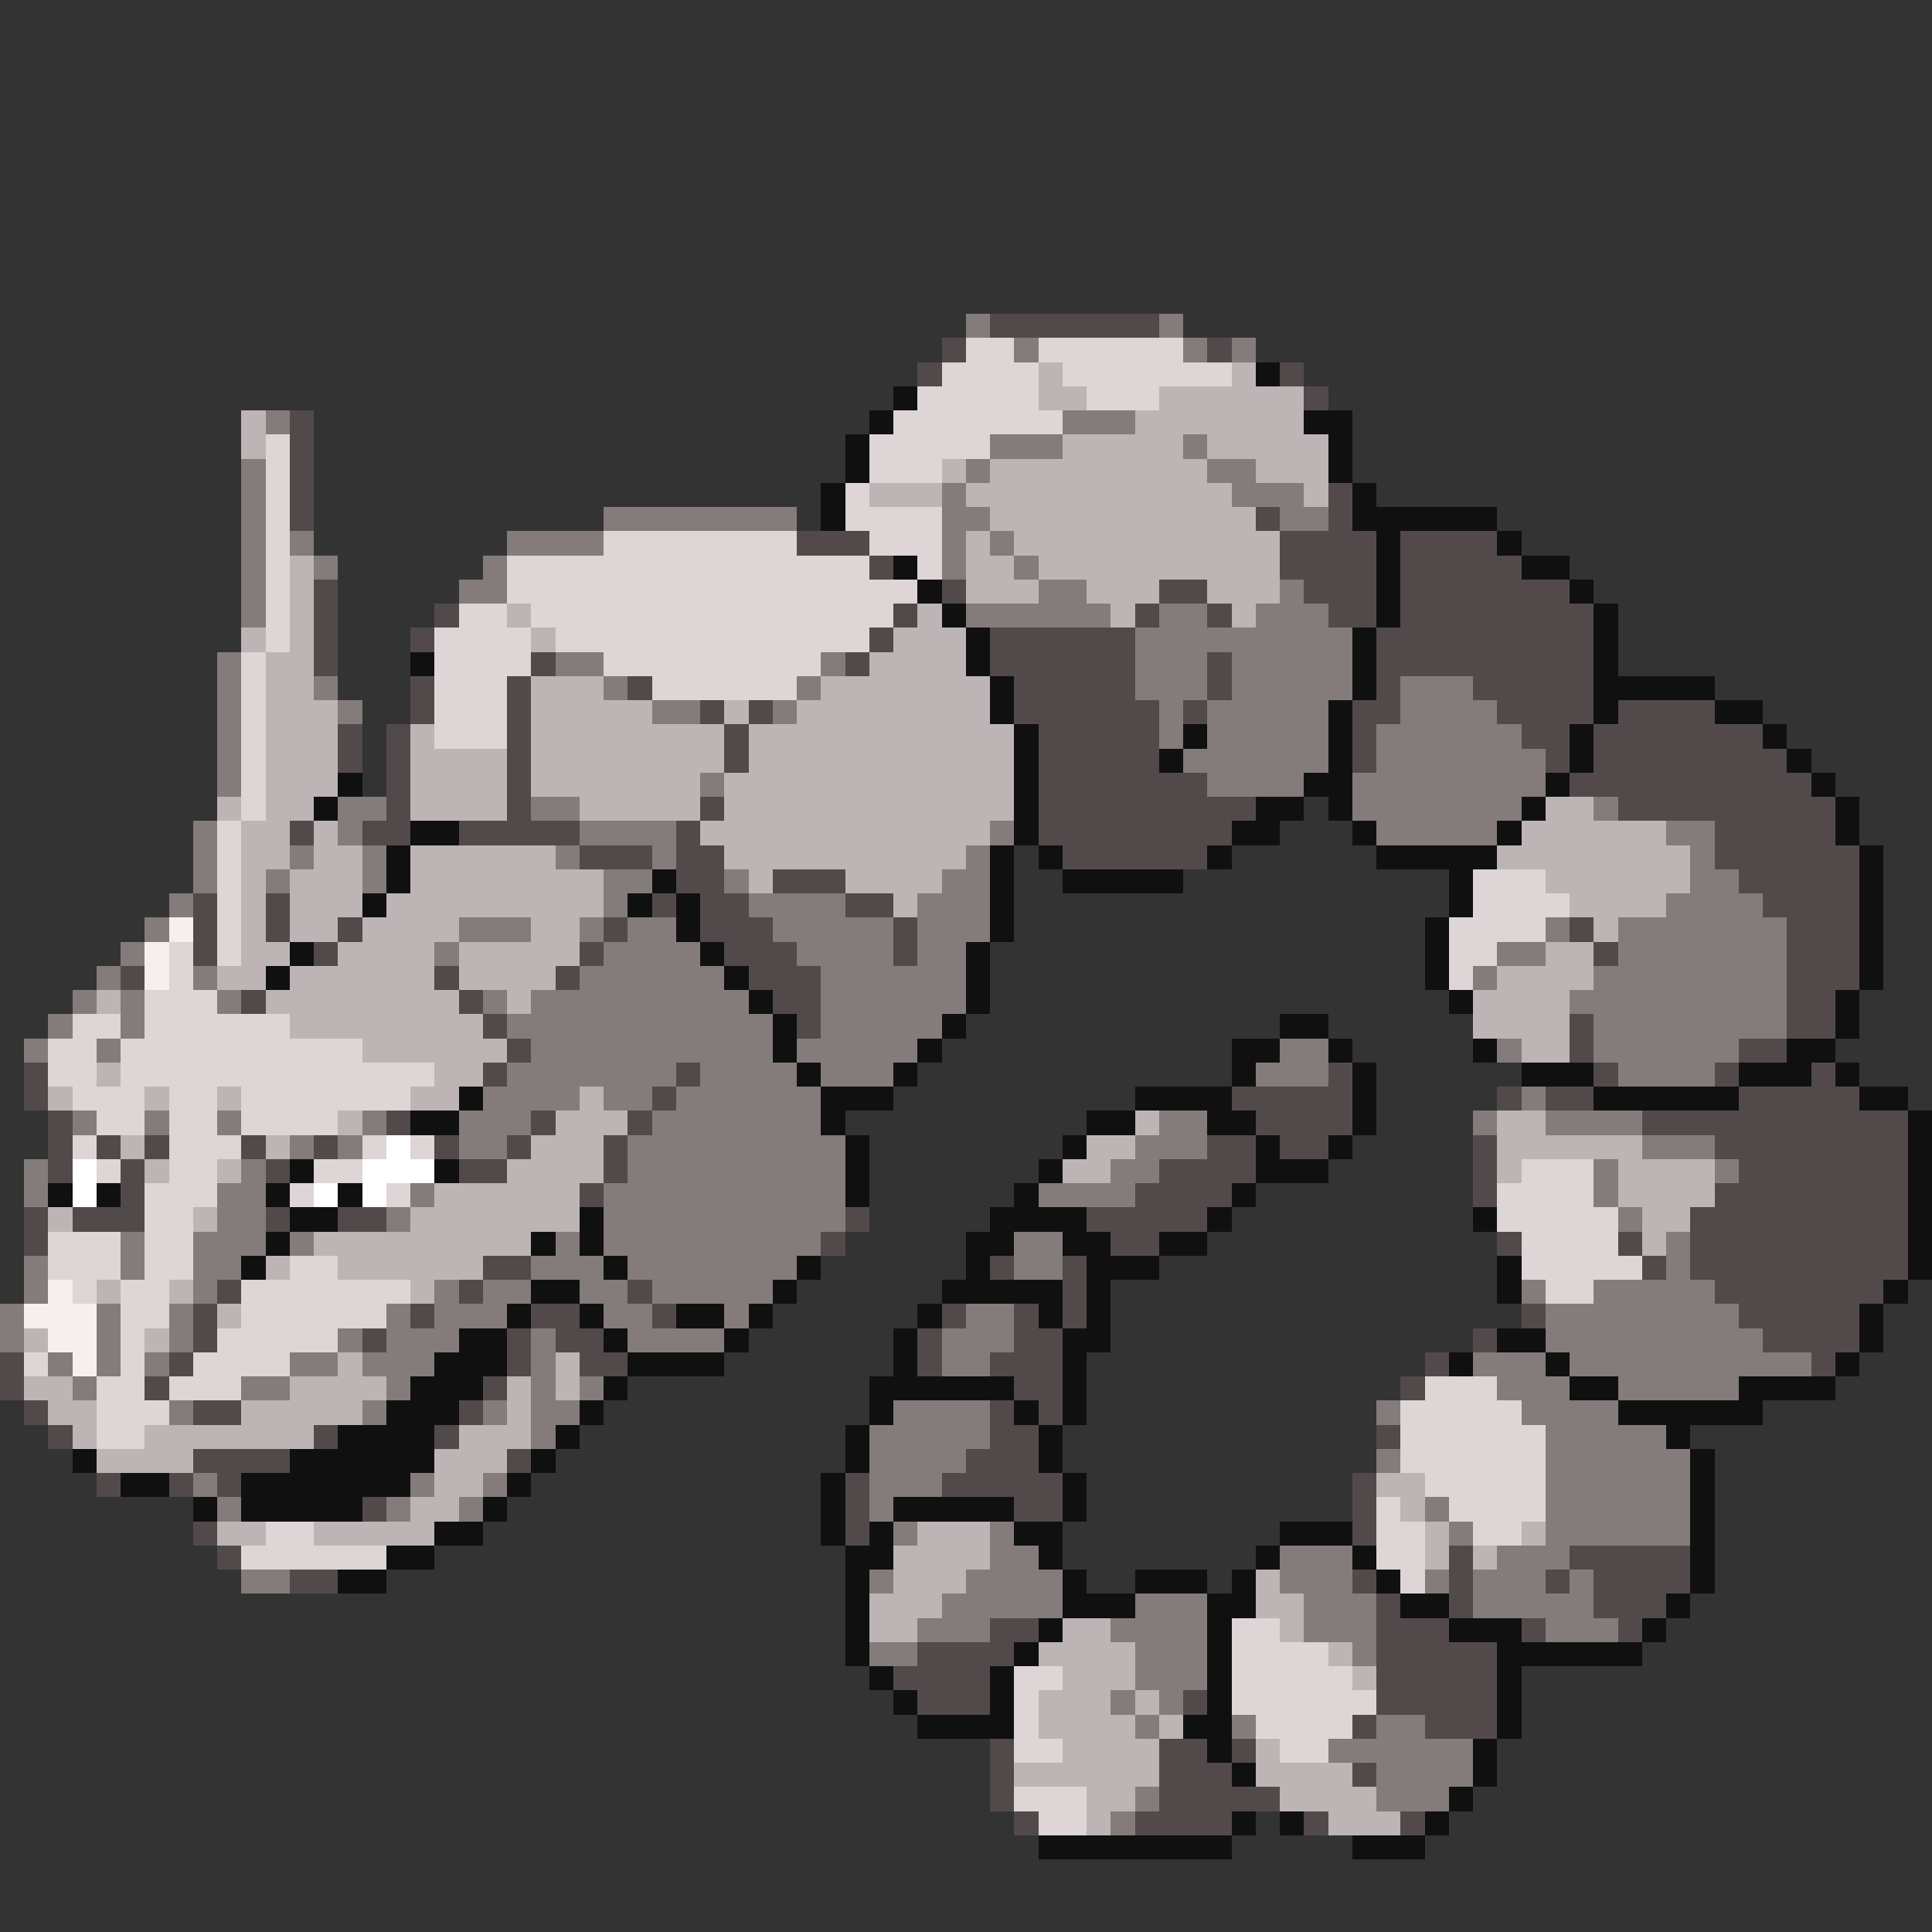 <svg xmlns="http://www.w3.org/2000/svg" viewBox="0 -0.5 80 80" shape-rendering="crispEdges">
<rect x="0" y="-0.5" width="80" height="80" fill="#333333" stroke="none"/>
<path stroke="#847b7b" d="M40 13h1M48 13h1M42 14h1M49 14h1M51 14h1M11 17h1M44 17h3M41 18h3M49 18h1M10 19h1M40 19h1M50 19h2M10 20h1M39 20h1M51 20h3M10 21h1M25 21h8M39 21h2M53 21h2M10 22h1M12 22h1M21 22h4M39 22h1M41 22h1M10 23h1M13 23h1M20 23h1M39 23h1M42 23h1M10 24h1M19 24h2M43 24h2M53 24h1M10 25h1M40 25h6M48 25h2M52 25h3M47 26h9M9 27h1M23 27h2M34 27h1M47 27h3M51 27h5M9 28h1M13 28h1M25 28h1M33 28h1M47 28h3M51 28h5M58 28h3M9 29h1M14 29h1M27 29h2M32 29h1M48 29h1M50 29h5M58 29h4M9 30h1M48 30h1M50 30h5M57 30h6M9 31h1M49 31h6M57 31h7M9 32h1M29 32h1M50 32h4M56 32h8M14 33h2M22 33h2M56 33h7M66 33h1M8 34h1M14 34h1M24 34h4M41 34h1M57 34h5M69 34h2M8 35h1M12 35h1M15 35h1M23 35h1M27 35h1M40 35h1M70 35h1M8 36h1M11 36h1M15 36h1M25 36h2M30 36h1M39 36h2M70 36h2M7 37h1M25 37h1M31 37h4M38 37h3M69 37h4M6 38h1M19 38h3M24 38h1M26 38h2M32 38h5M38 38h3M64 38h1M67 38h7M5 39h1M18 39h1M25 39h4M33 39h4M38 39h2M62 39h2M67 39h7M4 40h1M8 40h1M24 40h6M34 40h6M61 40h1M66 40h8M3 41h1M5 41h1M9 41h1M20 41h1M22 41h9M34 41h6M65 41h9M2 42h1M5 42h1M21 42h11M34 42h5M66 42h8M1 43h1M4 43h1M22 43h10M33 43h5M53 43h2M62 43h1M66 43h6M21 44h7M29 44h4M34 44h3M52 44h3M67 44h4M20 45h4M25 45h2M28 45h6M63 45h1M3 46h1M6 46h1M9 46h1M15 46h1M19 46h3M27 46h7M48 46h2M61 46h1M64 46h4M12 47h1M14 47h1M19 47h2M26 47h9M47 47h3M68 47h3M1 48h1M10 48h1M26 48h9M46 48h2M66 48h1M71 48h1M1 49h1M9 49h2M17 49h1M25 49h10M43 49h4M66 49h1M9 50h2M16 50h1M25 50h10M67 50h1M5 51h1M8 51h3M12 51h1M23 51h1M25 51h9M42 51h2M69 51h1M1 52h1M5 52h1M8 52h2M22 52h3M26 52h7M42 52h2M69 52h1M1 53h1M8 53h1M18 53h1M20 53h2M24 53h2M27 53h5M63 53h1M66 53h5M0 54h1M4 54h1M7 54h1M16 54h1M18 54h3M25 54h2M30 54h1M40 54h2M64 54h8M0 55h1M4 55h1M7 55h1M14 55h1M16 55h3M22 55h1M26 55h4M39 55h3M64 55h9M2 56h1M4 56h1M6 56h1M12 56h2M15 56h3M22 56h1M39 56h2M61 56h3M65 56h10M3 57h1M10 57h2M16 57h1M22 57h1M24 57h1M62 57h3M67 57h5M7 58h1M15 58h1M20 58h1M22 58h2M37 58h4M57 58h1M63 58h4M22 59h1M36 59h5M64 59h5M36 60h4M57 60h1M64 60h6M8 61h1M17 61h1M20 61h1M36 61h3M64 61h6M9 62h1M16 62h1M19 62h1M36 62h1M59 62h1M64 62h6M37 63h1M41 63h1M60 63h1M64 63h6M41 64h2M53 64h3M62 64h3M10 65h2M36 65h1M40 65h4M53 65h3M59 65h1M61 65h3M65 65h1M39 66h5M47 66h3M54 66h3M61 66h5M38 67h3M46 67h4M54 67h3M64 67h3M36 68h2M47 68h3M56 68h1M47 69h3M46 70h1M48 70h1M47 71h1M51 71h1M57 71h2M55 72h6M57 73h4M47 74h1M57 74h3M46 75h1" />
<path stroke="#524a4a" d="M41 13h7M39 14h1M50 14h1M38 15h1M53 15h1M54 16h1M12 17h1M12 18h1M12 19h1M12 20h1M55 20h1M12 21h1M52 21h1M55 21h1M33 22h3M53 22h4M58 22h4M36 23h1M53 23h4M58 23h5M13 24h1M39 24h1M48 24h2M54 24h3M58 24h7M13 25h1M18 25h1M37 25h1M47 25h1M50 25h1M55 25h2M58 25h8M13 26h1M17 26h1M36 26h1M41 26h6M57 26h9M13 27h1M22 27h1M35 27h1M41 27h6M50 27h1M57 27h9M17 28h1M21 28h1M26 28h1M42 28h5M50 28h1M57 28h1M61 28h5M17 29h1M21 29h1M29 29h1M31 29h1M42 29h6M49 29h1M56 29h2M62 29h4M67 29h4M14 30h1M16 30h1M21 30h1M30 30h1M43 30h5M56 30h1M63 30h2M66 30h7M14 31h1M16 31h1M21 31h1M30 31h1M43 31h5M56 31h1M64 31h1M66 31h8M16 32h1M21 32h1M43 32h7M65 32h10M16 33h1M21 33h1M29 33h1M43 33h9M67 33h9M12 34h1M15 34h2M19 34h5M28 34h1M43 34h8M71 34h5M24 35h3M28 35h2M44 35h6M71 35h6M28 36h2M32 36h3M72 36h5M8 37h1M11 37h1M27 37h1M29 37h2M35 37h2M73 37h4M8 38h1M11 38h1M14 38h1M25 38h1M29 38h3M37 38h1M65 38h1M74 38h3M8 39h1M13 39h1M24 39h1M30 39h3M37 39h1M66 39h1M74 39h3M5 40h1M18 40h1M23 40h1M31 40h3M74 40h3M10 41h1M19 41h1M32 41h2M74 41h2M20 42h1M33 42h1M65 42h1M74 42h2M21 43h1M65 43h1M72 43h2M1 44h1M20 44h1M28 44h1M55 44h1M66 44h1M71 44h1M75 44h1M1 45h1M27 45h1M51 45h5M62 45h1M64 45h2M72 45h5M2 46h1M16 46h1M22 46h1M26 46h1M52 46h4M68 46h11M2 47h1M4 47h1M6 47h1M10 47h1M13 47h1M18 47h1M21 47h1M25 47h1M50 47h2M53 47h2M61 47h1M71 47h8M2 48h1M5 48h1M11 48h1M19 48h2M25 48h1M48 48h4M61 48h1M72 48h7M5 49h1M24 49h1M47 49h4M61 49h1M71 49h8M1 50h1M3 50h3M11 50h1M14 50h2M35 50h1M45 50h5M70 50h9M1 51h1M34 51h1M46 51h2M62 51h1M67 51h1M70 51h9M20 52h2M41 52h1M44 52h1M68 52h1M70 52h9M9 53h1M19 53h1M26 53h1M44 53h1M71 53h7M8 54h1M17 54h1M22 54h2M27 54h1M39 54h1M42 54h1M44 54h1M63 54h1M72 54h5M8 55h1M15 55h1M21 55h1M23 55h2M38 55h1M42 55h2M61 55h1M73 55h4M0 56h1M7 56h1M21 56h1M24 56h2M38 56h1M41 56h3M59 56h1M75 56h1M0 57h1M6 57h1M20 57h1M42 57h2M58 57h1M1 58h1M8 58h2M19 58h1M41 58h1M43 58h1M2 59h1M13 59h1M18 59h1M41 59h2M57 59h1M8 60h4M21 60h1M40 60h3M4 61h1M7 61h1M9 61h1M35 61h1M39 61h5M56 61h1M15 62h1M35 62h1M42 62h2M56 62h1M8 63h1M35 63h1M56 63h1M9 64h1M60 64h1M65 64h5M12 65h2M56 65h1M60 65h1M64 65h1M66 65h4M57 66h1M60 66h1M66 66h3M41 67h2M57 67h3M63 67h1M67 67h1M38 68h4M57 68h5M37 69h4M57 69h5M38 70h3M49 70h1M57 70h5M56 71h1M59 71h3M41 72h1M48 72h2M51 72h1M41 73h1M48 73h3M56 73h1M41 74h1M48 74h5M42 75h1M47 75h4M54 75h1M58 75h1" />
<path stroke="#ded6d6" d="M40 14h2M43 14h6M39 15h4M44 15h7M38 16h5M45 16h3M37 17h7M11 18h1M36 18h5M11 19h1M36 19h3M11 20h1M35 20h1M11 21h1M35 21h4M11 22h1M25 22h8M36 22h3M11 23h1M21 23h15M38 23h1M11 24h1M21 24h17M11 25h1M19 25h2M22 25h15M11 26h1M18 26h4M23 26h13M10 27h1M18 27h4M25 27h9M10 28h1M18 28h3M27 28h6M10 29h1M18 29h3M10 30h1M18 30h3M10 31h1M10 32h1M10 33h1M9 34h1M9 35h1M9 36h1M61 36h3M9 37h1M61 37h4M9 38h1M60 38h4M7 39h1M9 39h1M60 39h2M7 40h1M60 40h1M6 41h3M3 42h2M6 42h6M2 43h2M5 43h10M2 44h2M5 44h13M3 45h3M7 45h2M10 45h7M4 46h2M7 46h2M10 46h4M3 47h1M7 47h3M15 47h1M17 47h1M4 48h1M7 48h2M13 48h2M63 48h3M6 49h3M12 49h1M16 49h1M62 49h4M6 50h2M62 50h5M2 51h3M6 51h2M63 51h4M2 52h3M6 52h2M12 52h2M63 52h5M3 53h1M5 53h2M10 53h7M64 53h2M5 54h2M10 54h6M5 55h1M9 55h5M1 56h1M5 56h1M8 56h4M4 57h2M7 57h3M59 57h3M4 58h3M58 58h5M4 59h2M58 59h6M58 60h6M59 61h5M57 62h1M60 62h4M11 63h2M57 63h2M61 63h2M10 64h6M57 64h2M58 65h1M51 67h2M51 68h4M42 69h2M51 69h5M42 70h1M51 70h6M42 71h1M52 71h4M42 72h2M53 72h2M42 74h3M43 75h2" />
<path stroke="#bdb5b5" d="M43 15h1M51 15h1M43 16h2M48 16h6M10 17h1M47 17h7M10 18h1M44 18h5M50 18h5M39 19h1M41 19h9M52 19h3M36 20h3M40 20h11M54 20h1M41 21h11M40 22h1M42 22h11M12 23h1M40 23h2M43 23h10M12 24h1M40 24h3M45 24h3M50 24h3M12 25h1M21 25h1M38 25h1M46 25h1M51 25h1M10 26h1M12 26h1M22 26h1M37 26h3M11 27h2M36 27h4M11 28h2M22 28h3M34 28h7M11 29h3M22 29h5M30 29h1M33 29h8M11 30h3M17 30h1M22 30h8M31 30h11M11 31h3M17 31h4M22 31h8M31 31h11M11 32h3M17 32h4M22 32h7M30 32h12M9 33h1M11 33h2M17 33h4M24 33h5M30 33h12M64 33h2M10 34h2M13 34h1M29 34h12M63 34h6M10 35h2M13 35h2M17 35h6M30 35h10M62 35h8M10 36h1M12 36h3M17 36h8M31 36h1M35 36h4M64 36h6M10 37h1M12 37h3M16 37h9M37 37h1M65 37h4M10 38h1M12 38h2M15 38h4M22 38h2M66 38h1M10 39h2M14 39h4M19 39h5M64 39h2M9 40h2M12 40h6M19 40h4M62 40h4M4 41h1M11 41h8M21 41h1M61 41h4M12 42h8M61 42h4M15 43h6M63 43h2M4 44h1M18 44h2M2 45h1M6 45h1M9 45h1M17 45h2M24 45h1M14 46h1M23 46h3M47 46h1M62 46h2M5 47h1M11 47h1M22 47h3M45 47h2M62 47h6M6 48h1M9 48h1M21 48h4M44 48h2M62 48h1M67 48h4M18 49h6M67 49h4M2 50h1M8 50h1M17 50h7M68 50h2M13 51h9M68 51h1M11 52h1M14 52h6M4 53h1M7 53h1M17 53h1M9 54h1M1 55h1M6 55h1M14 56h1M23 56h1M1 57h2M12 57h4M21 57h1M23 57h1M2 58h2M10 58h5M21 58h1M3 59h1M6 59h7M19 59h3M4 60h4M18 60h3M18 61h2M57 61h2M17 62h2M58 62h1M9 63h2M13 63h5M38 63h3M59 63h1M63 63h1M37 64h4M59 64h1M61 64h1M37 65h3M52 65h1M36 66h3M52 66h2M36 67h2M44 67h2M53 67h1M43 68h4M55 68h1M44 69h3M56 69h1M43 70h3M47 70h1M43 71h4M48 71h1M44 72h4M52 72h1M42 73h6M52 73h4M45 74h2M53 74h4M45 75h1M55 75h3" />
<path stroke="#101010" d="M52 15h1M37 16h1M36 17h1M54 17h2M35 18h1M55 18h1M35 19h1M55 19h1M34 20h1M56 20h1M34 21h1M56 21h6M57 22h1M62 22h1M37 23h1M57 23h1M63 23h2M38 24h1M57 24h1M65 24h1M39 25h1M57 25h1M66 25h1M40 26h1M56 26h1M66 26h1M17 27h1M40 27h1M56 27h1M66 27h1M41 28h1M56 28h1M66 28h5M41 29h1M55 29h1M66 29h1M71 29h2M42 30h1M49 30h1M55 30h1M65 30h1M73 30h1M42 31h1M48 31h1M55 31h1M65 31h1M74 31h1M14 32h1M42 32h1M54 32h2M64 32h1M75 32h1M13 33h1M42 33h1M52 33h2M55 33h1M63 33h1M76 33h1M17 34h2M42 34h1M51 34h2M56 34h1M62 34h1M76 34h1M16 35h1M41 35h1M43 35h1M50 35h1M57 35h5M77 35h1M16 36h1M27 36h1M41 36h1M44 36h5M60 36h1M77 36h1M15 37h1M26 37h1M28 37h1M41 37h1M60 37h1M77 37h1M28 38h1M41 38h1M59 38h1M77 38h1M12 39h1M29 39h1M40 39h1M59 39h1M77 39h1M11 40h1M30 40h1M40 40h1M59 40h1M77 40h1M31 41h1M40 41h1M60 41h1M76 41h1M32 42h1M39 42h1M53 42h2M76 42h1M32 43h1M38 43h1M51 43h2M55 43h1M61 43h1M74 43h2M33 44h1M37 44h1M51 44h1M56 44h1M63 44h3M72 44h3M76 44h1M19 45h1M34 45h3M47 45h4M56 45h1M66 45h6M77 45h2M17 46h2M34 46h1M45 46h2M50 46h2M56 46h1M79 46h1M35 47h1M44 47h1M52 47h1M55 47h1M79 47h1M12 48h1M18 48h1M35 48h1M43 48h1M52 48h3M79 48h1M2 49h1M4 49h1M11 49h1M14 49h1M35 49h1M42 49h1M51 49h1M79 49h1M12 50h2M24 50h1M41 50h4M50 50h1M61 50h1M79 50h1M11 51h1M22 51h1M24 51h1M40 51h2M44 51h2M48 51h2M79 51h1M10 52h1M25 52h1M33 52h1M40 52h1M45 52h3M62 52h1M79 52h1M22 53h2M32 53h1M39 53h5M45 53h1M62 53h1M78 53h1M21 54h1M24 54h1M28 54h2M31 54h1M38 54h1M43 54h1M45 54h1M77 54h1M19 55h2M25 55h1M30 55h1M37 55h1M44 55h2M62 55h2M77 55h1M18 56h3M26 56h4M37 56h1M44 56h1M60 56h1M64 56h1M76 56h1M17 57h3M25 57h1M36 57h6M44 57h1M65 57h2M72 57h4M16 58h3M24 58h1M36 58h1M42 58h1M44 58h1M67 58h6M14 59h4M23 59h1M35 59h1M43 59h1M69 59h1M3 60h1M12 60h6M22 60h1M35 60h1M43 60h1M70 60h1M5 61h2M10 61h7M21 61h1M34 61h1M44 61h1M70 61h1M8 62h1M10 62h5M20 62h1M34 62h1M37 62h5M44 62h1M70 62h1M18 63h2M34 63h1M36 63h1M42 63h2M53 63h3M70 63h1M16 64h2M35 64h2M43 64h1M52 64h1M56 64h1M70 64h1M14 65h2M35 65h1M44 65h1M47 65h3M51 65h1M57 65h1M70 65h1M35 66h1M44 66h3M50 66h2M58 66h2M69 66h1M35 67h1M43 67h1M50 67h1M60 67h3M68 67h1M35 68h1M42 68h1M50 68h1M62 68h6M36 69h1M41 69h1M50 69h1M62 69h1M37 70h1M41 70h1M50 70h1M62 70h1M38 71h4M49 71h2M62 71h1M50 72h1M61 72h1M51 73h1M61 73h1M60 74h1M51 75h1M53 75h1M59 75h1M43 76h8M56 76h3" />
<path stroke="#f7efef" d="M7 38h1M6 39h1M6 40h1M2 53h1M1 54h3M2 55h2M3 56h1" />
<path stroke="#ffffff" d="M16 47h1M3 48h1M15 48h3M3 49h1M13 49h1M15 49h1" />
</svg>